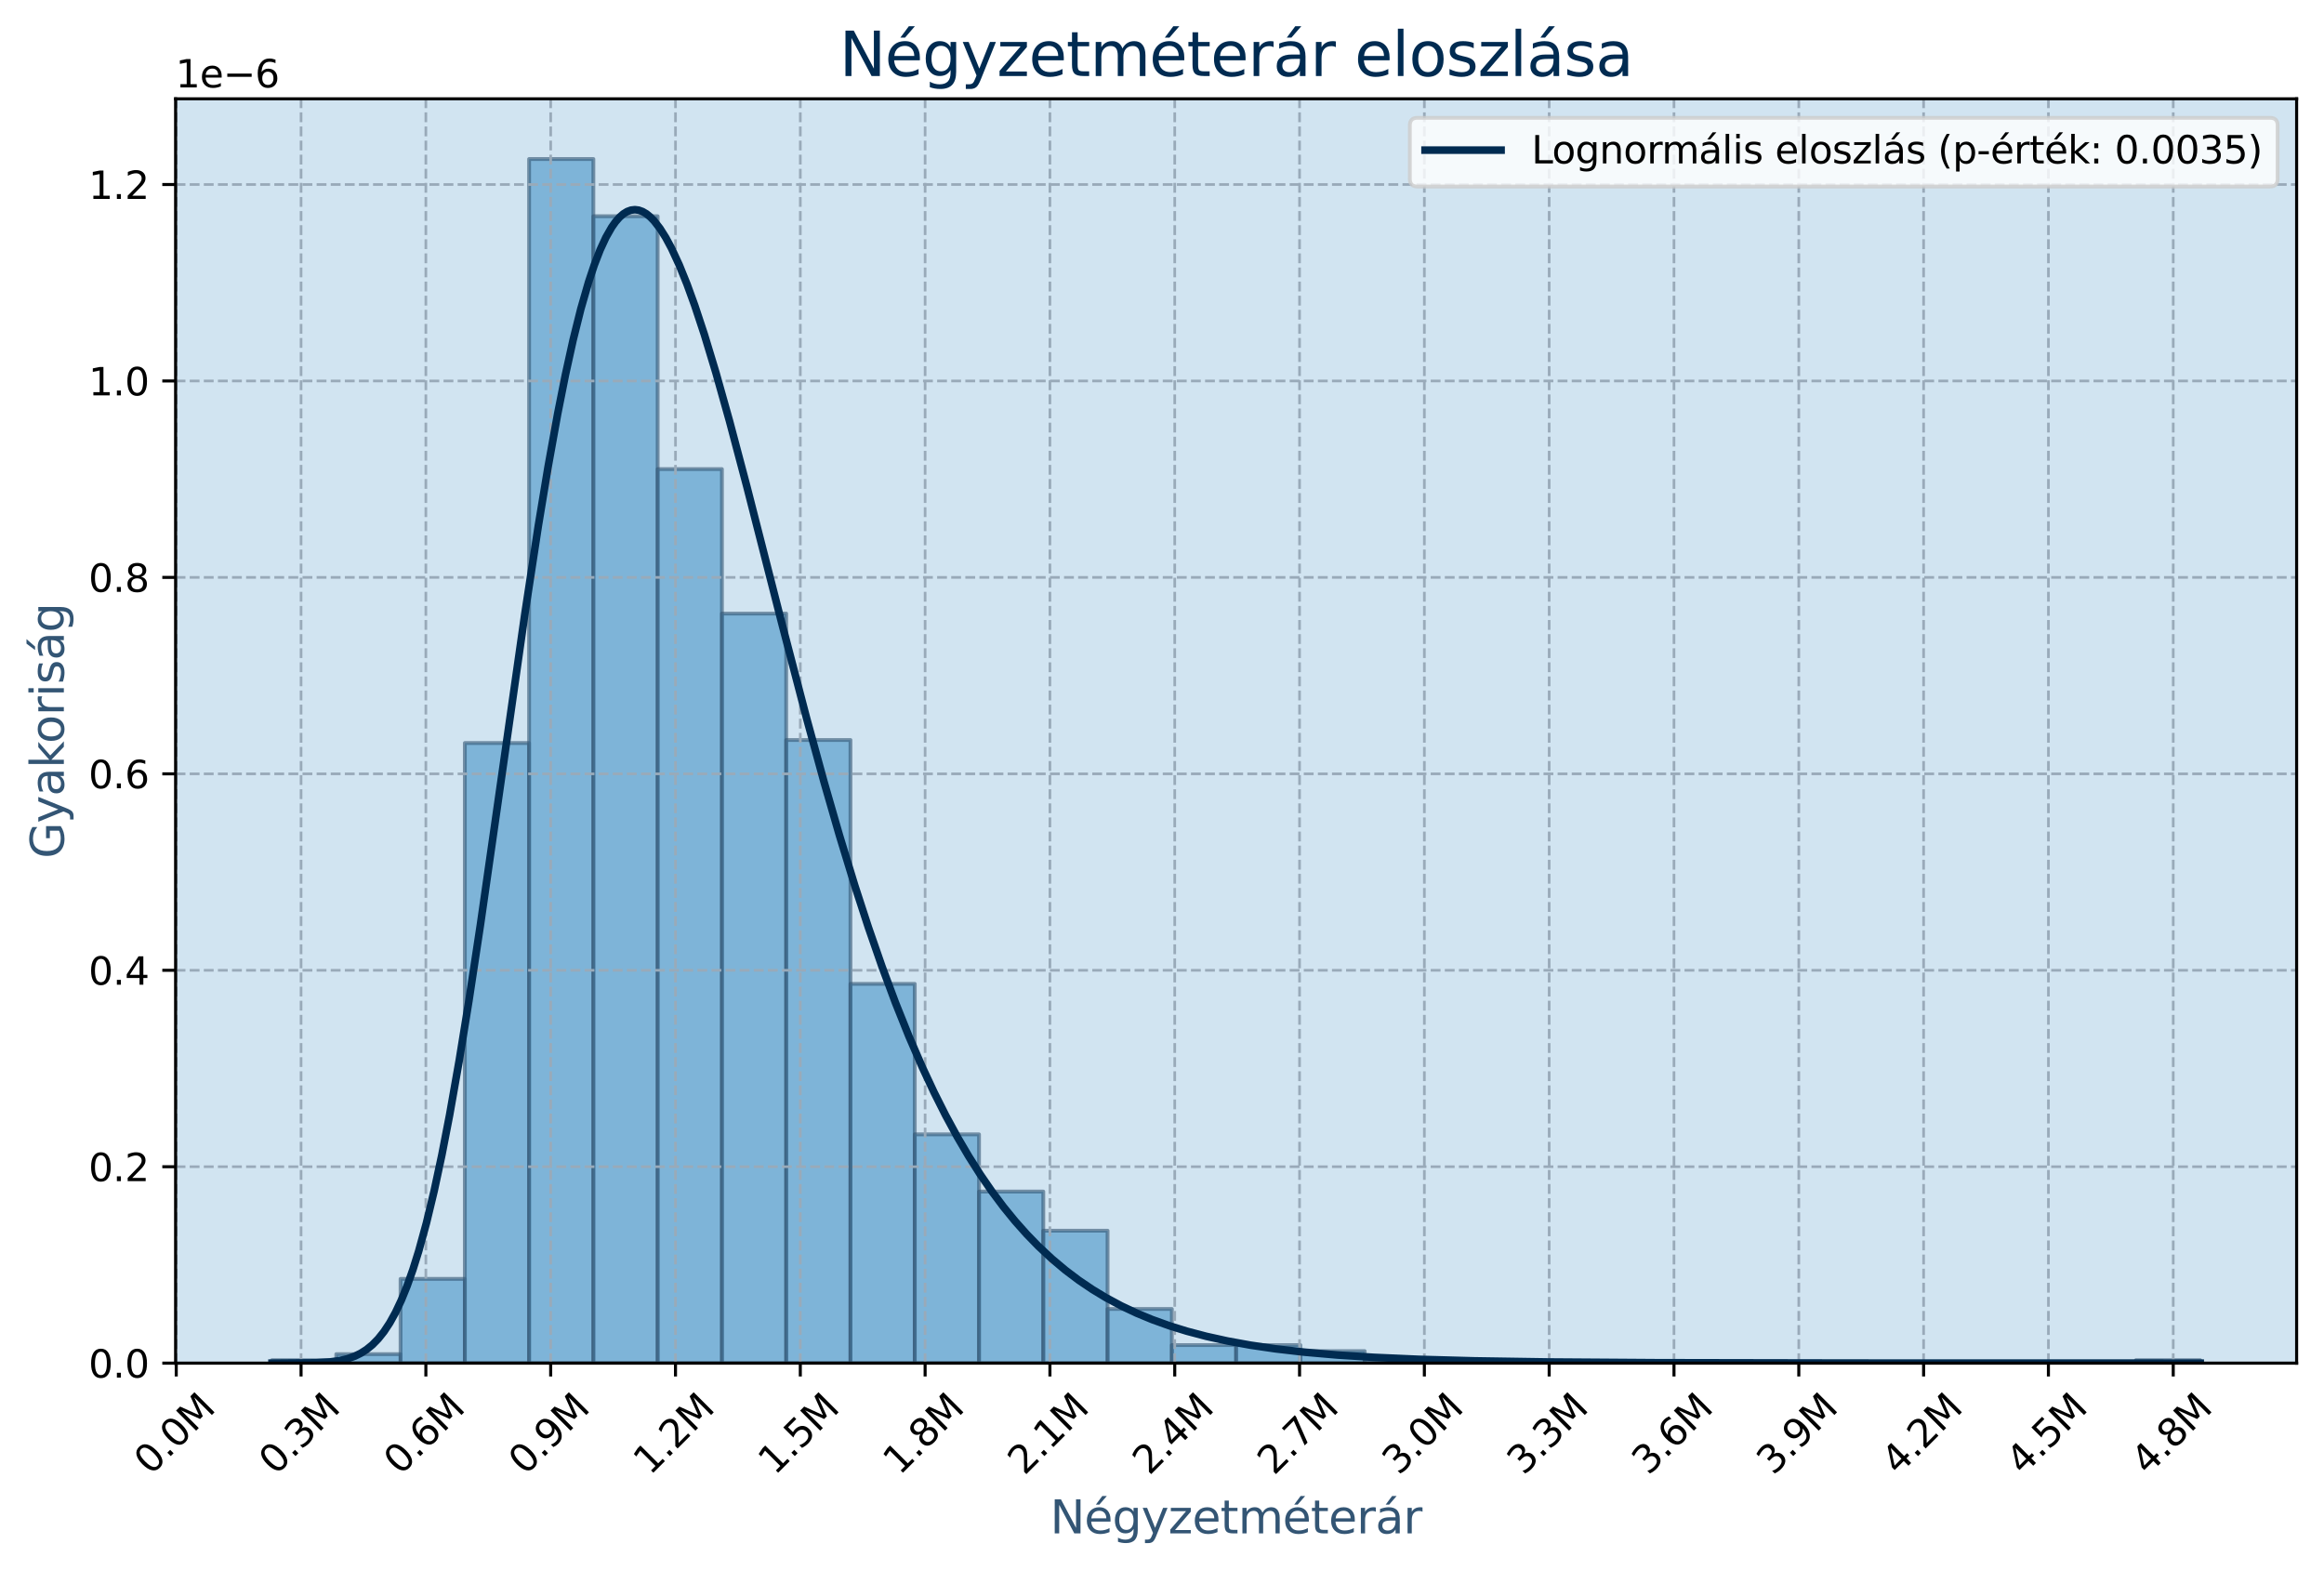 <?xml version="1.0" encoding="utf-8" standalone="no"?>
<!DOCTYPE svg PUBLIC "-//W3C//DTD SVG 1.1//EN"
  "http://www.w3.org/Graphics/SVG/1.1/DTD/svg11.dtd">
<svg xmlns:xlink="http://www.w3.org/1999/xlink" width="611.397pt" height="413.121pt" viewBox="0 0 611.397 413.121" xmlns="http://www.w3.org/2000/svg" version="1.1">
 <defs>
  <style type="text/css">*{stroke-linejoin: round; stroke-linecap: butt}</style>
 </defs>
 <g id="figure_1">
  <g id="patch_1">
   <path d="M 0 413.121 
L 611.397 413.121 
L 611.397 0 
L 0 0 
z
" style="fill: #ffffff"/>
  </g>
  <g id="axes_1">
   <g id="patch_2">
    <path d="M 46.197 358.637 
L 604.197 358.637 
L 604.197 25.997 
L 46.197 25.997 
z
" style="fill: #d1e4f1"/>
   </g>
   <g id="patch_3">
    <path d="M 71.561 358.637 
L 88.47 358.637 
L 88.47 357.846 
L 71.561 357.846 
z
" clip-path="url(#pbbef6e4326)" style="fill: #4695c8; opacity: 0.6; stroke: #335574; stroke-linejoin: miter"/>
   </g>
   <g id="patch_4">
    <path d="M 88.47 358.637 
L 105.379 358.637 
L 105.379 356.262 
L 88.47 356.262 
z
" clip-path="url(#pbbef6e4326)" style="fill: #4695c8; opacity: 0.6; stroke: #335574; stroke-linejoin: miter"/>
   </g>
   <g id="patch_5">
    <path d="M 105.379 358.637 
L 122.288 358.637 
L 122.288 336.462 
L 105.379 336.462 
z
" clip-path="url(#pbbef6e4326)" style="fill: #4695c8; opacity: 0.6; stroke: #335574; stroke-linejoin: miter"/>
   </g>
   <g id="patch_6">
    <path d="M 122.288 358.637 
L 139.197 358.637 
L 139.197 195.486 
L 122.288 195.486 
z
" clip-path="url(#pbbef6e4326)" style="fill: #4695c8; opacity: 0.6; stroke: #335574; stroke-linejoin: miter"/>
   </g>
   <g id="patch_7">
    <path d="M 139.197 358.637 
L 156.106 358.637 
L 156.106 41.837 
L 139.197 41.837 
z
" clip-path="url(#pbbef6e4326)" style="fill: #4695c8; opacity: 0.6; stroke: #335574; stroke-linejoin: miter"/>
   </g>
   <g id="patch_8">
    <path d="M 156.106 358.637 
L 173.015 358.637 
L 173.015 56.886 
L 156.106 56.886 
z
" clip-path="url(#pbbef6e4326)" style="fill: #4695c8; opacity: 0.6; stroke: #335574; stroke-linejoin: miter"/>
   </g>
   <g id="patch_9">
    <path d="M 173.015 358.637 
L 189.924 358.637 
L 189.924 123.413 
L 173.015 123.413 
z
" clip-path="url(#pbbef6e4326)" style="fill: #4695c8; opacity: 0.6; stroke: #335574; stroke-linejoin: miter"/>
   </g>
   <g id="patch_10">
    <path d="M 189.924 358.637 
L 206.833 358.637 
L 206.833 161.429 
L 189.924 161.429 
z
" clip-path="url(#pbbef6e4326)" style="fill: #4695c8; opacity: 0.6; stroke: #335574; stroke-linejoin: miter"/>
   </g>
   <g id="patch_11">
    <path d="M 206.833 358.637 
L 223.742 358.637 
L 223.742 194.694 
L 206.833 194.694 
z
" clip-path="url(#pbbef6e4326)" style="fill: #4695c8; opacity: 0.6; stroke: #335574; stroke-linejoin: miter"/>
   </g>
   <g id="patch_12">
    <path d="M 223.742 358.637 
L 240.651 358.637 
L 240.651 258.846 
L 223.742 258.846 
z
" clip-path="url(#pbbef6e4326)" style="fill: #4695c8; opacity: 0.6; stroke: #335574; stroke-linejoin: miter"/>
   </g>
   <g id="patch_13">
    <path d="M 240.651 358.637 
L 257.561 358.637 
L 257.561 298.445 
L 240.651 298.445 
z
" clip-path="url(#pbbef6e4326)" style="fill: #4695c8; opacity: 0.6; stroke: #335574; stroke-linejoin: miter"/>
   </g>
   <g id="patch_14">
    <path d="M 257.561 358.637 
L 274.47 358.637 
L 274.47 313.493 
L 257.561 313.493 
z
" clip-path="url(#pbbef6e4326)" style="fill: #4695c8; opacity: 0.6; stroke: #335574; stroke-linejoin: miter"/>
   </g>
   <g id="patch_15">
    <path d="M 274.47 358.637 
L 291.379 358.637 
L 291.379 323.789 
L 274.47 323.789 
z
" clip-path="url(#pbbef6e4326)" style="fill: #4695c8; opacity: 0.6; stroke: #335574; stroke-linejoin: miter"/>
   </g>
   <g id="patch_16">
    <path d="M 291.379 358.637 
L 308.288 358.637 
L 308.288 344.382 
L 291.379 344.382 
z
" clip-path="url(#pbbef6e4326)" style="fill: #4695c8; opacity: 0.6; stroke: #335574; stroke-linejoin: miter"/>
   </g>
   <g id="patch_17">
    <path d="M 308.288 358.637 
L 325.197 358.637 
L 325.197 353.885 
L 308.288 353.885 
z
" clip-path="url(#pbbef6e4326)" style="fill: #4695c8; opacity: 0.6; stroke: #335574; stroke-linejoin: miter"/>
   </g>
   <g id="patch_18">
    <path d="M 325.197 358.637 
L 342.106 358.637 
L 342.106 353.885 
L 325.197 353.885 
z
" clip-path="url(#pbbef6e4326)" style="fill: #4695c8; opacity: 0.6; stroke: #335574; stroke-linejoin: miter"/>
   </g>
   <g id="patch_19">
    <path d="M 342.106 358.637 
L 359.015 358.637 
L 359.015 355.469 
L 342.106 355.469 
z
" clip-path="url(#pbbef6e4326)" style="fill: #4695c8; opacity: 0.6; stroke: #335574; stroke-linejoin: miter"/>
   </g>
   <g id="patch_20">
    <path d="M 359.015 358.637 
L 375.924 358.637 
L 375.924 357.846 
L 359.015 357.846 
z
" clip-path="url(#pbbef6e4326)" style="fill: #4695c8; opacity: 0.6; stroke: #335574; stroke-linejoin: miter"/>
   </g>
   <g id="patch_21">
    <path d="M 375.924 358.637 
L 392.833 358.637 
L 392.833 357.846 
L 375.924 357.846 
z
" clip-path="url(#pbbef6e4326)" style="fill: #4695c8; opacity: 0.6; stroke: #335574; stroke-linejoin: miter"/>
   </g>
   <g id="patch_22">
    <path d="M 392.833 358.637 
L 409.742 358.637 
L 409.742 358.637 
L 392.833 358.637 
z
" clip-path="url(#pbbef6e4326)" style="fill: #4695c8; opacity: 0.6; stroke: #335574; stroke-linejoin: miter"/>
   </g>
   <g id="patch_23">
    <path d="M 409.742 358.637 
L 426.651 358.637 
L 426.651 358.637 
L 409.742 358.637 
z
" clip-path="url(#pbbef6e4326)" style="fill: #4695c8; opacity: 0.6; stroke: #335574; stroke-linejoin: miter"/>
   </g>
   <g id="patch_24">
    <path d="M 426.651 358.637 
L 443.561 358.637 
L 443.561 358.637 
L 426.651 358.637 
z
" clip-path="url(#pbbef6e4326)" style="fill: #4695c8; opacity: 0.6; stroke: #335574; stroke-linejoin: miter"/>
   </g>
   <g id="patch_25">
    <path d="M 443.561 358.637 
L 460.47 358.637 
L 460.47 358.637 
L 443.561 358.637 
z
" clip-path="url(#pbbef6e4326)" style="fill: #4695c8; opacity: 0.6; stroke: #335574; stroke-linejoin: miter"/>
   </g>
   <g id="patch_26">
    <path d="M 460.47 358.637 
L 477.379 358.637 
L 477.379 358.637 
L 460.47 358.637 
z
" clip-path="url(#pbbef6e4326)" style="fill: #4695c8; opacity: 0.6; stroke: #335574; stroke-linejoin: miter"/>
   </g>
   <g id="patch_27">
    <path d="M 477.379 358.637 
L 494.288 358.637 
L 494.288 358.637 
L 477.379 358.637 
z
" clip-path="url(#pbbef6e4326)" style="fill: #4695c8; opacity: 0.6; stroke: #335574; stroke-linejoin: miter"/>
   </g>
   <g id="patch_28">
    <path d="M 494.288 358.637 
L 511.197 358.637 
L 511.197 358.637 
L 494.288 358.637 
z
" clip-path="url(#pbbef6e4326)" style="fill: #4695c8; opacity: 0.6; stroke: #335574; stroke-linejoin: miter"/>
   </g>
   <g id="patch_29">
    <path d="M 511.197 358.637 
L 528.106 358.637 
L 528.106 358.637 
L 511.197 358.637 
z
" clip-path="url(#pbbef6e4326)" style="fill: #4695c8; opacity: 0.6; stroke: #335574; stroke-linejoin: miter"/>
   </g>
   <g id="patch_30">
    <path d="M 528.106 358.637 
L 545.015 358.637 
L 545.015 358.637 
L 528.106 358.637 
z
" clip-path="url(#pbbef6e4326)" style="fill: #4695c8; opacity: 0.6; stroke: #335574; stroke-linejoin: miter"/>
   </g>
   <g id="patch_31">
    <path d="M 545.015 358.637 
L 561.924 358.637 
L 561.924 358.637 
L 545.015 358.637 
z
" clip-path="url(#pbbef6e4326)" style="fill: #4695c8; opacity: 0.6; stroke: #335574; stroke-linejoin: miter"/>
   </g>
   <g id="patch_32">
    <path d="M 561.924 358.637 
L 578.833 358.637 
L 578.833 357.846 
L 561.924 357.846 
z
" clip-path="url(#pbbef6e4326)" style="fill: #4695c8; opacity: 0.6; stroke: #335574; stroke-linejoin: miter"/>
   </g>
   <g id="matplotlib.axis_1">
    <g id="xtick_1">
     <g id="line2d_1">
      <path d="M 46.366 358.637 
L 46.366 25.997 
" clip-path="url(#pbbef6e4326)" style="fill: none; stroke-dasharray: 2.59,1.12; stroke-dashoffset: 0; stroke: #99aab9; stroke-width: 0.7"/>
     </g>
     <g id="line2d_2">
      <defs>
       <path id="me147e86ff5" d="M 0 0 
L 0 3.5 
" style="stroke: #000000; stroke-width: 0.8"/>
      </defs>
      <g>
       <use xlink:href="#me147e86ff5" x="46.366" y="358.637" style="stroke: #000000; stroke-width: 0.8"/>
      </g>
     </g>
     <g id="text_1">
      <!-- 0.0M -->
      <g transform="translate(39.645 388.357) rotate(-45) scale(0.1 -0.1)">
       <defs>
        <path id="DejaVuSans-30" d="M 2034 4250 
Q 1547 4250 1301 3770 
Q 1056 3291 1056 2328 
Q 1056 1369 1301 889 
Q 1547 409 2034 409 
Q 2525 409 2770 889 
Q 3016 1369 3016 2328 
Q 3016 3291 2770 3770 
Q 2525 4250 2034 4250 
z
M 2034 4750 
Q 2819 4750 3233 4129 
Q 3647 3509 3647 2328 
Q 3647 1150 3233 529 
Q 2819 -91 2034 -91 
Q 1250 -91 836 529 
Q 422 1150 422 2328 
Q 422 3509 836 4129 
Q 1250 4750 2034 4750 
z
" transform="scale(0.016)"/>
        <path id="DejaVuSans-2e" d="M 684 794 
L 1344 794 
L 1344 0 
L 684 0 
L 684 794 
z
" transform="scale(0.016)"/>
        <path id="DejaVuSans-4d" d="M 628 4666 
L 1569 4666 
L 2759 1491 
L 3956 4666 
L 4897 4666 
L 4897 0 
L 4281 0 
L 4281 4097 
L 3078 897 
L 2444 897 
L 1241 4097 
L 1241 0 
L 628 0 
L 628 4666 
z
" transform="scale(0.016)"/>
       </defs>
       <use xlink:href="#DejaVuSans-30"/>
       <use xlink:href="#DejaVuSans-2e" x="63.623"/>
       <use xlink:href="#DejaVuSans-30" x="95.41"/>
       <use xlink:href="#DejaVuSans-4d" x="159.033"/>
      </g>
     </g>
    </g>
    <g id="xtick_2">
     <g id="line2d_3">
      <path d="M 79.202 358.637 
L 79.202 25.997 
" clip-path="url(#pbbef6e4326)" style="fill: none; stroke-dasharray: 2.59,1.12; stroke-dashoffset: 0; stroke: #99aab9; stroke-width: 0.7"/>
     </g>
     <g id="line2d_4">
      <g>
       <use xlink:href="#me147e86ff5" x="79.202" y="358.637" style="stroke: #000000; stroke-width: 0.8"/>
      </g>
     </g>
     <g id="text_2">
      <!-- 0.3M -->
      <g transform="translate(72.48 388.357) rotate(-45) scale(0.1 -0.1)">
       <defs>
        <path id="DejaVuSans-33" d="M 2597 2516 
Q 3050 2419 3304 2112 
Q 3559 1806 3559 1356 
Q 3559 666 3084 287 
Q 2609 -91 1734 -91 
Q 1441 -91 1130 -33 
Q 819 25 488 141 
L 488 750 
Q 750 597 1062 519 
Q 1375 441 1716 441 
Q 2309 441 2620 675 
Q 2931 909 2931 1356 
Q 2931 1769 2642 2001 
Q 2353 2234 1838 2234 
L 1294 2234 
L 1294 2753 
L 1863 2753 
Q 2328 2753 2575 2939 
Q 2822 3125 2822 3475 
Q 2822 3834 2567 4026 
Q 2313 4219 1838 4219 
Q 1578 4219 1281 4162 
Q 984 4106 628 3988 
L 628 4550 
Q 988 4650 1302 4700 
Q 1616 4750 1894 4750 
Q 2613 4750 3031 4423 
Q 3450 4097 3450 3541 
Q 3450 3153 3228 2886 
Q 3006 2619 2597 2516 
z
" transform="scale(0.016)"/>
       </defs>
       <use xlink:href="#DejaVuSans-30"/>
       <use xlink:href="#DejaVuSans-2e" x="63.623"/>
       <use xlink:href="#DejaVuSans-33" x="95.41"/>
       <use xlink:href="#DejaVuSans-4d" x="159.033"/>
      </g>
     </g>
    </g>
    <g id="xtick_3">
     <g id="line2d_5">
      <path d="M 112.037 358.637 
L 112.037 25.997 
" clip-path="url(#pbbef6e4326)" style="fill: none; stroke-dasharray: 2.59,1.12; stroke-dashoffset: 0; stroke: #99aab9; stroke-width: 0.7"/>
     </g>
     <g id="line2d_6">
      <g>
       <use xlink:href="#me147e86ff5" x="112.037" y="358.637" style="stroke: #000000; stroke-width: 0.8"/>
      </g>
     </g>
     <g id="text_3">
      <!-- 0.6M -->
      <g transform="translate(105.315 388.357) rotate(-45) scale(0.1 -0.1)">
       <defs>
        <path id="DejaVuSans-36" d="M 2113 2584 
Q 1688 2584 1439 2293 
Q 1191 2003 1191 1497 
Q 1191 994 1439 701 
Q 1688 409 2113 409 
Q 2538 409 2786 701 
Q 3034 994 3034 1497 
Q 3034 2003 2786 2293 
Q 2538 2584 2113 2584 
z
M 3366 4563 
L 3366 3988 
Q 3128 4100 2886 4159 
Q 2644 4219 2406 4219 
Q 1781 4219 1451 3797 
Q 1122 3375 1075 2522 
Q 1259 2794 1537 2939 
Q 1816 3084 2150 3084 
Q 2853 3084 3261 2657 
Q 3669 2231 3669 1497 
Q 3669 778 3244 343 
Q 2819 -91 2113 -91 
Q 1303 -91 875 529 
Q 447 1150 447 2328 
Q 447 3434 972 4092 
Q 1497 4750 2381 4750 
Q 2619 4750 2861 4703 
Q 3103 4656 3366 4563 
z
" transform="scale(0.016)"/>
       </defs>
       <use xlink:href="#DejaVuSans-30"/>
       <use xlink:href="#DejaVuSans-2e" x="63.623"/>
       <use xlink:href="#DejaVuSans-36" x="95.41"/>
       <use xlink:href="#DejaVuSans-4d" x="159.033"/>
      </g>
     </g>
    </g>
    <g id="xtick_4">
     <g id="line2d_7">
      <path d="M 144.873 358.637 
L 144.873 25.997 
" clip-path="url(#pbbef6e4326)" style="fill: none; stroke-dasharray: 2.59,1.12; stroke-dashoffset: 0; stroke: #99aab9; stroke-width: 0.7"/>
     </g>
     <g id="line2d_8">
      <g>
       <use xlink:href="#me147e86ff5" x="144.873" y="358.637" style="stroke: #000000; stroke-width: 0.8"/>
      </g>
     </g>
     <g id="text_4">
      <!-- 0.9M -->
      <g transform="translate(138.151 388.357) rotate(-45) scale(0.1 -0.1)">
       <defs>
        <path id="DejaVuSans-39" d="M 703 97 
L 703 672 
Q 941 559 1184 500 
Q 1428 441 1663 441 
Q 2288 441 2617 861 
Q 2947 1281 2994 2138 
Q 2813 1869 2534 1725 
Q 2256 1581 1919 1581 
Q 1219 1581 811 2004 
Q 403 2428 403 3163 
Q 403 3881 828 4315 
Q 1253 4750 1959 4750 
Q 2769 4750 3195 4129 
Q 3622 3509 3622 2328 
Q 3622 1225 3098 567 
Q 2575 -91 1691 -91 
Q 1453 -91 1209 -44 
Q 966 3 703 97 
z
M 1959 2075 
Q 2384 2075 2632 2365 
Q 2881 2656 2881 3163 
Q 2881 3666 2632 3958 
Q 2384 4250 1959 4250 
Q 1534 4250 1286 3958 
Q 1038 3666 1038 3163 
Q 1038 2656 1286 2365 
Q 1534 2075 1959 2075 
z
" transform="scale(0.016)"/>
       </defs>
       <use xlink:href="#DejaVuSans-30"/>
       <use xlink:href="#DejaVuSans-2e" x="63.623"/>
       <use xlink:href="#DejaVuSans-39" x="95.41"/>
       <use xlink:href="#DejaVuSans-4d" x="159.033"/>
      </g>
     </g>
    </g>
    <g id="xtick_5">
     <g id="line2d_9">
      <path d="M 177.708 358.637 
L 177.708 25.997 
" clip-path="url(#pbbef6e4326)" style="fill: none; stroke-dasharray: 2.59,1.12; stroke-dashoffset: 0; stroke: #99aab9; stroke-width: 0.7"/>
     </g>
     <g id="line2d_10">
      <g>
       <use xlink:href="#me147e86ff5" x="177.708" y="358.637" style="stroke: #000000; stroke-width: 0.8"/>
      </g>
     </g>
     <g id="text_5">
      <!-- 1.2M -->
      <g transform="translate(170.986 388.357) rotate(-45) scale(0.1 -0.1)">
       <defs>
        <path id="DejaVuSans-31" d="M 794 531 
L 1825 531 
L 1825 4091 
L 703 3866 
L 703 4441 
L 1819 4666 
L 2450 4666 
L 2450 531 
L 3481 531 
L 3481 0 
L 794 0 
L 794 531 
z
" transform="scale(0.016)"/>
        <path id="DejaVuSans-32" d="M 1228 531 
L 3431 531 
L 3431 0 
L 469 0 
L 469 531 
Q 828 903 1448 1529 
Q 2069 2156 2228 2338 
Q 2531 2678 2651 2914 
Q 2772 3150 2772 3378 
Q 2772 3750 2511 3984 
Q 2250 4219 1831 4219 
Q 1534 4219 1204 4116 
Q 875 4013 500 3803 
L 500 4441 
Q 881 4594 1212 4672 
Q 1544 4750 1819 4750 
Q 2544 4750 2975 4387 
Q 3406 4025 3406 3419 
Q 3406 3131 3298 2873 
Q 3191 2616 2906 2266 
Q 2828 2175 2409 1742 
Q 1991 1309 1228 531 
z
" transform="scale(0.016)"/>
       </defs>
       <use xlink:href="#DejaVuSans-31"/>
       <use xlink:href="#DejaVuSans-2e" x="63.623"/>
       <use xlink:href="#DejaVuSans-32" x="95.41"/>
       <use xlink:href="#DejaVuSans-4d" x="159.033"/>
      </g>
     </g>
    </g>
    <g id="xtick_6">
     <g id="line2d_11">
      <path d="M 210.544 358.637 
L 210.544 25.997 
" clip-path="url(#pbbef6e4326)" style="fill: none; stroke-dasharray: 2.59,1.12; stroke-dashoffset: 0; stroke: #99aab9; stroke-width: 0.7"/>
     </g>
     <g id="line2d_12">
      <g>
       <use xlink:href="#me147e86ff5" x="210.544" y="358.637" style="stroke: #000000; stroke-width: 0.8"/>
      </g>
     </g>
     <g id="text_6">
      <!-- 1.5M -->
      <g transform="translate(203.822 388.357) rotate(-45) scale(0.1 -0.1)">
       <defs>
        <path id="DejaVuSans-35" d="M 691 4666 
L 3169 4666 
L 3169 4134 
L 1269 4134 
L 1269 2991 
Q 1406 3038 1543 3061 
Q 1681 3084 1819 3084 
Q 2600 3084 3056 2656 
Q 3513 2228 3513 1497 
Q 3513 744 3044 326 
Q 2575 -91 1722 -91 
Q 1428 -91 1123 -41 
Q 819 9 494 109 
L 494 744 
Q 775 591 1075 516 
Q 1375 441 1709 441 
Q 2250 441 2565 725 
Q 2881 1009 2881 1497 
Q 2881 1984 2565 2268 
Q 2250 2553 1709 2553 
Q 1456 2553 1204 2497 
Q 953 2441 691 2322 
L 691 4666 
z
" transform="scale(0.016)"/>
       </defs>
       <use xlink:href="#DejaVuSans-31"/>
       <use xlink:href="#DejaVuSans-2e" x="63.623"/>
       <use xlink:href="#DejaVuSans-35" x="95.41"/>
       <use xlink:href="#DejaVuSans-4d" x="159.033"/>
      </g>
     </g>
    </g>
    <g id="xtick_7">
     <g id="line2d_13">
      <path d="M 243.379 358.637 
L 243.379 25.997 
" clip-path="url(#pbbef6e4326)" style="fill: none; stroke-dasharray: 2.59,1.12; stroke-dashoffset: 0; stroke: #99aab9; stroke-width: 0.7"/>
     </g>
     <g id="line2d_14">
      <g>
       <use xlink:href="#me147e86ff5" x="243.379" y="358.637" style="stroke: #000000; stroke-width: 0.8"/>
      </g>
     </g>
     <g id="text_7">
      <!-- 1.8M -->
      <g transform="translate(236.657 388.357) rotate(-45) scale(0.1 -0.1)">
       <defs>
        <path id="DejaVuSans-38" d="M 2034 2216 
Q 1584 2216 1326 1975 
Q 1069 1734 1069 1313 
Q 1069 891 1326 650 
Q 1584 409 2034 409 
Q 2484 409 2743 651 
Q 3003 894 3003 1313 
Q 3003 1734 2745 1975 
Q 2488 2216 2034 2216 
z
M 1403 2484 
Q 997 2584 770 2862 
Q 544 3141 544 3541 
Q 544 4100 942 4425 
Q 1341 4750 2034 4750 
Q 2731 4750 3128 4425 
Q 3525 4100 3525 3541 
Q 3525 3141 3298 2862 
Q 3072 2584 2669 2484 
Q 3125 2378 3379 2068 
Q 3634 1759 3634 1313 
Q 3634 634 3220 271 
Q 2806 -91 2034 -91 
Q 1263 -91 848 271 
Q 434 634 434 1313 
Q 434 1759 690 2068 
Q 947 2378 1403 2484 
z
M 1172 3481 
Q 1172 3119 1398 2916 
Q 1625 2713 2034 2713 
Q 2441 2713 2670 2916 
Q 2900 3119 2900 3481 
Q 2900 3844 2670 4047 
Q 2441 4250 2034 4250 
Q 1625 4250 1398 4047 
Q 1172 3844 1172 3481 
z
" transform="scale(0.016)"/>
       </defs>
       <use xlink:href="#DejaVuSans-31"/>
       <use xlink:href="#DejaVuSans-2e" x="63.623"/>
       <use xlink:href="#DejaVuSans-38" x="95.41"/>
       <use xlink:href="#DejaVuSans-4d" x="159.033"/>
      </g>
     </g>
    </g>
    <g id="xtick_8">
     <g id="line2d_15">
      <path d="M 276.215 358.637 
L 276.215 25.997 
" clip-path="url(#pbbef6e4326)" style="fill: none; stroke-dasharray: 2.59,1.12; stroke-dashoffset: 0; stroke: #99aab9; stroke-width: 0.7"/>
     </g>
     <g id="line2d_16">
      <g>
       <use xlink:href="#me147e86ff5" x="276.215" y="358.637" style="stroke: #000000; stroke-width: 0.8"/>
      </g>
     </g>
     <g id="text_8">
      <!-- 2.1M -->
      <g transform="translate(269.493 388.357) rotate(-45) scale(0.1 -0.1)">
       <use xlink:href="#DejaVuSans-32"/>
       <use xlink:href="#DejaVuSans-2e" x="63.623"/>
       <use xlink:href="#DejaVuSans-31" x="95.41"/>
       <use xlink:href="#DejaVuSans-4d" x="159.033"/>
      </g>
     </g>
    </g>
    <g id="xtick_9">
     <g id="line2d_17">
      <path d="M 309.05 358.637 
L 309.05 25.997 
" clip-path="url(#pbbef6e4326)" style="fill: none; stroke-dasharray: 2.59,1.12; stroke-dashoffset: 0; stroke: #99aab9; stroke-width: 0.7"/>
     </g>
     <g id="line2d_18">
      <g>
       <use xlink:href="#me147e86ff5" x="309.05" y="358.637" style="stroke: #000000; stroke-width: 0.8"/>
      </g>
     </g>
     <g id="text_9">
      <!-- 2.4M -->
      <g transform="translate(302.328 388.357) rotate(-45) scale(0.1 -0.1)">
       <defs>
        <path id="DejaVuSans-34" d="M 2419 4116 
L 825 1625 
L 2419 1625 
L 2419 4116 
z
M 2253 4666 
L 3047 4666 
L 3047 1625 
L 3713 1625 
L 3713 1100 
L 3047 1100 
L 3047 0 
L 2419 0 
L 2419 1100 
L 313 1100 
L 313 1709 
L 2253 4666 
z
" transform="scale(0.016)"/>
       </defs>
       <use xlink:href="#DejaVuSans-32"/>
       <use xlink:href="#DejaVuSans-2e" x="63.623"/>
       <use xlink:href="#DejaVuSans-34" x="95.41"/>
       <use xlink:href="#DejaVuSans-4d" x="159.033"/>
      </g>
     </g>
    </g>
    <g id="xtick_10">
     <g id="line2d_19">
      <path d="M 341.886 358.637 
L 341.886 25.997 
" clip-path="url(#pbbef6e4326)" style="fill: none; stroke-dasharray: 2.59,1.12; stroke-dashoffset: 0; stroke: #99aab9; stroke-width: 0.7"/>
     </g>
     <g id="line2d_20">
      <g>
       <use xlink:href="#me147e86ff5" x="341.886" y="358.637" style="stroke: #000000; stroke-width: 0.8"/>
      </g>
     </g>
     <g id="text_10">
      <!-- 2.7M -->
      <g transform="translate(335.164 388.357) rotate(-45) scale(0.1 -0.1)">
       <defs>
        <path id="DejaVuSans-37" d="M 525 4666 
L 3525 4666 
L 3525 4397 
L 1831 0 
L 1172 0 
L 2766 4134 
L 525 4134 
L 525 4666 
z
" transform="scale(0.016)"/>
       </defs>
       <use xlink:href="#DejaVuSans-32"/>
       <use xlink:href="#DejaVuSans-2e" x="63.623"/>
       <use xlink:href="#DejaVuSans-37" x="95.41"/>
       <use xlink:href="#DejaVuSans-4d" x="159.033"/>
      </g>
     </g>
    </g>
    <g id="xtick_11">
     <g id="line2d_21">
      <path d="M 374.721 358.637 
L 374.721 25.997 
" clip-path="url(#pbbef6e4326)" style="fill: none; stroke-dasharray: 2.59,1.12; stroke-dashoffset: 0; stroke: #99aab9; stroke-width: 0.7"/>
     </g>
     <g id="line2d_22">
      <g>
       <use xlink:href="#me147e86ff5" x="374.721" y="358.637" style="stroke: #000000; stroke-width: 0.8"/>
      </g>
     </g>
     <g id="text_11">
      <!-- 3.0M -->
      <g transform="translate(367.999 388.357) rotate(-45) scale(0.1 -0.1)">
       <use xlink:href="#DejaVuSans-33"/>
       <use xlink:href="#DejaVuSans-2e" x="63.623"/>
       <use xlink:href="#DejaVuSans-30" x="95.41"/>
       <use xlink:href="#DejaVuSans-4d" x="159.033"/>
      </g>
     </g>
    </g>
    <g id="xtick_12">
     <g id="line2d_23">
      <path d="M 407.556 358.637 
L 407.556 25.997 
" clip-path="url(#pbbef6e4326)" style="fill: none; stroke-dasharray: 2.59,1.12; stroke-dashoffset: 0; stroke: #99aab9; stroke-width: 0.7"/>
     </g>
     <g id="line2d_24">
      <g>
       <use xlink:href="#me147e86ff5" x="407.556" y="358.637" style="stroke: #000000; stroke-width: 0.8"/>
      </g>
     </g>
     <g id="text_12">
      <!-- 3.3M -->
      <g transform="translate(400.835 388.357) rotate(-45) scale(0.1 -0.1)">
       <use xlink:href="#DejaVuSans-33"/>
       <use xlink:href="#DejaVuSans-2e" x="63.623"/>
       <use xlink:href="#DejaVuSans-33" x="95.41"/>
       <use xlink:href="#DejaVuSans-4d" x="159.033"/>
      </g>
     </g>
    </g>
    <g id="xtick_13">
     <g id="line2d_25">
      <path d="M 440.392 358.637 
L 440.392 25.997 
" clip-path="url(#pbbef6e4326)" style="fill: none; stroke-dasharray: 2.59,1.12; stroke-dashoffset: 0; stroke: #99aab9; stroke-width: 0.7"/>
     </g>
     <g id="line2d_26">
      <g>
       <use xlink:href="#me147e86ff5" x="440.392" y="358.637" style="stroke: #000000; stroke-width: 0.8"/>
      </g>
     </g>
     <g id="text_13">
      <!-- 3.6M -->
      <g transform="translate(433.67 388.357) rotate(-45) scale(0.1 -0.1)">
       <use xlink:href="#DejaVuSans-33"/>
       <use xlink:href="#DejaVuSans-2e" x="63.623"/>
       <use xlink:href="#DejaVuSans-36" x="95.41"/>
       <use xlink:href="#DejaVuSans-4d" x="159.033"/>
      </g>
     </g>
    </g>
    <g id="xtick_14">
     <g id="line2d_27">
      <path d="M 473.227 358.637 
L 473.227 25.997 
" clip-path="url(#pbbef6e4326)" style="fill: none; stroke-dasharray: 2.59,1.12; stroke-dashoffset: 0; stroke: #99aab9; stroke-width: 0.7"/>
     </g>
     <g id="line2d_28">
      <g>
       <use xlink:href="#me147e86ff5" x="473.227" y="358.637" style="stroke: #000000; stroke-width: 0.8"/>
      </g>
     </g>
     <g id="text_14">
      <!-- 3.9M -->
      <g transform="translate(466.505 388.357) rotate(-45) scale(0.1 -0.1)">
       <use xlink:href="#DejaVuSans-33"/>
       <use xlink:href="#DejaVuSans-2e" x="63.623"/>
       <use xlink:href="#DejaVuSans-39" x="95.41"/>
       <use xlink:href="#DejaVuSans-4d" x="159.033"/>
      </g>
     </g>
    </g>
    <g id="xtick_15">
     <g id="line2d_29">
      <path d="M 506.063 358.637 
L 506.063 25.997 
" clip-path="url(#pbbef6e4326)" style="fill: none; stroke-dasharray: 2.59,1.12; stroke-dashoffset: 0; stroke: #99aab9; stroke-width: 0.7"/>
     </g>
     <g id="line2d_30">
      <g>
       <use xlink:href="#me147e86ff5" x="506.063" y="358.637" style="stroke: #000000; stroke-width: 0.8"/>
      </g>
     </g>
     <g id="text_15">
      <!-- 4.2M -->
      <g transform="translate(499.341 388.357) rotate(-45) scale(0.1 -0.1)">
       <use xlink:href="#DejaVuSans-34"/>
       <use xlink:href="#DejaVuSans-2e" x="63.623"/>
       <use xlink:href="#DejaVuSans-32" x="95.41"/>
       <use xlink:href="#DejaVuSans-4d" x="159.033"/>
      </g>
     </g>
    </g>
    <g id="xtick_16">
     <g id="line2d_31">
      <path d="M 538.898 358.637 
L 538.898 25.997 
" clip-path="url(#pbbef6e4326)" style="fill: none; stroke-dasharray: 2.59,1.12; stroke-dashoffset: 0; stroke: #99aab9; stroke-width: 0.7"/>
     </g>
     <g id="line2d_32">
      <g>
       <use xlink:href="#me147e86ff5" x="538.898" y="358.637" style="stroke: #000000; stroke-width: 0.8"/>
      </g>
     </g>
     <g id="text_16">
      <!-- 4.5M -->
      <g transform="translate(532.176 388.357) rotate(-45) scale(0.1 -0.1)">
       <use xlink:href="#DejaVuSans-34"/>
       <use xlink:href="#DejaVuSans-2e" x="63.623"/>
       <use xlink:href="#DejaVuSans-35" x="95.41"/>
       <use xlink:href="#DejaVuSans-4d" x="159.033"/>
      </g>
     </g>
    </g>
    <g id="xtick_17">
     <g id="line2d_33">
      <path d="M 571.734 358.637 
L 571.734 25.997 
" clip-path="url(#pbbef6e4326)" style="fill: none; stroke-dasharray: 2.59,1.12; stroke-dashoffset: 0; stroke: #99aab9; stroke-width: 0.7"/>
     </g>
     <g id="line2d_34">
      <g>
       <use xlink:href="#me147e86ff5" x="571.734" y="358.637" style="stroke: #000000; stroke-width: 0.8"/>
      </g>
     </g>
     <g id="text_17">
      <!-- 4.8M -->
      <g transform="translate(565.012 388.357) rotate(-45) scale(0.1 -0.1)">
       <use xlink:href="#DejaVuSans-34"/>
       <use xlink:href="#DejaVuSans-2e" x="63.623"/>
       <use xlink:href="#DejaVuSans-38" x="95.41"/>
       <use xlink:href="#DejaVuSans-4d" x="159.033"/>
      </g>
     </g>
    </g>
    <g id="text_18">
     <!-- Négyzetméterár -->
     <g style="fill: #335574" transform="translate(276.272 403.425) scale(0.12 -0.12)">
      <defs>
       <path id="DejaVuSans-4e" d="M 628 4666 
L 1478 4666 
L 3547 763 
L 3547 4666 
L 4159 4666 
L 4159 0 
L 3309 0 
L 1241 3903 
L 1241 0 
L 628 0 
L 628 4666 
z
" transform="scale(0.016)"/>
       <path id="DejaVuSans-e9" d="M 3597 1894 
L 3597 1613 
L 953 1613 
Q 991 1019 1311 708 
Q 1631 397 2203 397 
Q 2534 397 2845 478 
Q 3156 559 3463 722 
L 3463 178 
Q 3153 47 2828 -22 
Q 2503 -91 2169 -91 
Q 1331 -91 842 396 
Q 353 884 353 1716 
Q 353 2575 817 3079 
Q 1281 3584 2069 3584 
Q 2775 3584 3186 3129 
Q 3597 2675 3597 1894 
z
M 3022 2063 
Q 3016 2534 2758 2815 
Q 2500 3097 2075 3097 
Q 1594 3097 1305 2825 
Q 1016 2553 972 2059 
L 3022 2063 
z
M 2466 5119 
L 3088 5119 
L 2070 3944 
L 1591 3944 
L 2466 5119 
z
" transform="scale(0.016)"/>
       <path id="DejaVuSans-67" d="M 2906 1791 
Q 2906 2416 2648 2759 
Q 2391 3103 1925 3103 
Q 1463 3103 1205 2759 
Q 947 2416 947 1791 
Q 947 1169 1205 825 
Q 1463 481 1925 481 
Q 2391 481 2648 825 
Q 2906 1169 2906 1791 
z
M 3481 434 
Q 3481 -459 3084 -895 
Q 2688 -1331 1869 -1331 
Q 1566 -1331 1297 -1286 
Q 1028 -1241 775 -1147 
L 775 -588 
Q 1028 -725 1275 -790 
Q 1522 -856 1778 -856 
Q 2344 -856 2625 -561 
Q 2906 -266 2906 331 
L 2906 616 
Q 2728 306 2450 153 
Q 2172 0 1784 0 
Q 1141 0 747 490 
Q 353 981 353 1791 
Q 353 2603 747 3093 
Q 1141 3584 1784 3584 
Q 2172 3584 2450 3431 
Q 2728 3278 2906 2969 
L 2906 3500 
L 3481 3500 
L 3481 434 
z
" transform="scale(0.016)"/>
       <path id="DejaVuSans-79" d="M 2059 -325 
Q 1816 -950 1584 -1140 
Q 1353 -1331 966 -1331 
L 506 -1331 
L 506 -850 
L 844 -850 
Q 1081 -850 1212 -737 
Q 1344 -625 1503 -206 
L 1606 56 
L 191 3500 
L 800 3500 
L 1894 763 
L 2988 3500 
L 3597 3500 
L 2059 -325 
z
" transform="scale(0.016)"/>
       <path id="DejaVuSans-7a" d="M 353 3500 
L 3084 3500 
L 3084 2975 
L 922 459 
L 3084 459 
L 3084 0 
L 275 0 
L 275 525 
L 2438 3041 
L 353 3041 
L 353 3500 
z
" transform="scale(0.016)"/>
       <path id="DejaVuSans-65" d="M 3597 1894 
L 3597 1613 
L 953 1613 
Q 991 1019 1311 708 
Q 1631 397 2203 397 
Q 2534 397 2845 478 
Q 3156 559 3463 722 
L 3463 178 
Q 3153 47 2828 -22 
Q 2503 -91 2169 -91 
Q 1331 -91 842 396 
Q 353 884 353 1716 
Q 353 2575 817 3079 
Q 1281 3584 2069 3584 
Q 2775 3584 3186 3129 
Q 3597 2675 3597 1894 
z
M 3022 2063 
Q 3016 2534 2758 2815 
Q 2500 3097 2075 3097 
Q 1594 3097 1305 2825 
Q 1016 2553 972 2059 
L 3022 2063 
z
" transform="scale(0.016)"/>
       <path id="DejaVuSans-74" d="M 1172 4494 
L 1172 3500 
L 2356 3500 
L 2356 3053 
L 1172 3053 
L 1172 1153 
Q 1172 725 1289 603 
Q 1406 481 1766 481 
L 2356 481 
L 2356 0 
L 1766 0 
Q 1100 0 847 248 
Q 594 497 594 1153 
L 594 3053 
L 172 3053 
L 172 3500 
L 594 3500 
L 594 4494 
L 1172 4494 
z
" transform="scale(0.016)"/>
       <path id="DejaVuSans-6d" d="M 3328 2828 
Q 3544 3216 3844 3400 
Q 4144 3584 4550 3584 
Q 5097 3584 5394 3201 
Q 5691 2819 5691 2113 
L 5691 0 
L 5113 0 
L 5113 2094 
Q 5113 2597 4934 2840 
Q 4756 3084 4391 3084 
Q 3944 3084 3684 2787 
Q 3425 2491 3425 1978 
L 3425 0 
L 2847 0 
L 2847 2094 
Q 2847 2600 2669 2842 
Q 2491 3084 2119 3084 
Q 1678 3084 1418 2786 
Q 1159 2488 1159 1978 
L 1159 0 
L 581 0 
L 581 3500 
L 1159 3500 
L 1159 2956 
Q 1356 3278 1631 3431 
Q 1906 3584 2284 3584 
Q 2666 3584 2933 3390 
Q 3200 3197 3328 2828 
z
" transform="scale(0.016)"/>
       <path id="DejaVuSans-72" d="M 2631 2963 
Q 2534 3019 2420 3045 
Q 2306 3072 2169 3072 
Q 1681 3072 1420 2755 
Q 1159 2438 1159 1844 
L 1159 0 
L 581 0 
L 581 3500 
L 1159 3500 
L 1159 2956 
Q 1341 3275 1631 3429 
Q 1922 3584 2338 3584 
Q 2397 3584 2469 3576 
Q 2541 3569 2628 3553 
L 2631 2963 
z
" transform="scale(0.016)"/>
       <path id="DejaVuSans-e1" d="M 2194 1759 
Q 1497 1759 1228 1600 
Q 959 1441 959 1056 
Q 959 750 1161 570 
Q 1363 391 1709 391 
Q 2188 391 2477 730 
Q 2766 1069 2766 1631 
L 2766 1759 
L 2194 1759 
z
M 3341 1997 
L 3341 0 
L 2766 0 
L 2766 531 
Q 2569 213 2275 61 
Q 1981 -91 1556 -91 
Q 1019 -91 701 211 
Q 384 513 384 1019 
Q 384 1609 779 1909 
Q 1175 2209 1959 2209 
L 2766 2209 
L 2766 2266 
Q 2766 2663 2505 2880 
Q 2244 3097 1772 3097 
Q 1472 3097 1187 3025 
Q 903 2953 641 2809 
L 641 3341 
Q 956 3463 1253 3523 
Q 1550 3584 1831 3584 
Q 2591 3584 2966 3190 
Q 3341 2797 3341 1997 
z
M 2290 5119 
L 2912 5119 
L 1894 3944 
L 1415 3944 
L 2290 5119 
z
" transform="scale(0.016)"/>
      </defs>
      <use xlink:href="#DejaVuSans-4e"/>
      <use xlink:href="#DejaVuSans-e9" x="74.805"/>
      <use xlink:href="#DejaVuSans-67" x="136.328"/>
      <use xlink:href="#DejaVuSans-79" x="199.805"/>
      <use xlink:href="#DejaVuSans-7a" x="258.984"/>
      <use xlink:href="#DejaVuSans-65" x="311.475"/>
      <use xlink:href="#DejaVuSans-74" x="372.998"/>
      <use xlink:href="#DejaVuSans-6d" x="412.207"/>
      <use xlink:href="#DejaVuSans-e9" x="509.619"/>
      <use xlink:href="#DejaVuSans-74" x="571.143"/>
      <use xlink:href="#DejaVuSans-65" x="610.352"/>
      <use xlink:href="#DejaVuSans-72" x="671.875"/>
      <use xlink:href="#DejaVuSans-e1" x="712.988"/>
      <use xlink:href="#DejaVuSans-72" x="774.268"/>
     </g>
    </g>
   </g>
   <g id="matplotlib.axis_2">
    <g id="ytick_1">
     <g id="line2d_35">
      <path d="M 46.197 358.637 
L 604.197 358.637 
" clip-path="url(#pbbef6e4326)" style="fill: none; stroke-dasharray: 2.59,1.12; stroke-dashoffset: 0; stroke: #99aab9; stroke-width: 0.7"/>
     </g>
     <g id="line2d_36">
      <defs>
       <path id="ma798fe1f3f" d="M 0 0 
L -3.5 0 
" style="stroke: #000000; stroke-width: 0.8"/>
      </defs>
      <g>
       <use xlink:href="#ma798fe1f3f" x="46.197" y="358.637" style="stroke: #000000; stroke-width: 0.8"/>
      </g>
     </g>
     <g id="text_19">
      <!-- 0.0 -->
      <g transform="translate(23.294 362.437) scale(0.1 -0.1)">
       <use xlink:href="#DejaVuSans-30"/>
       <use xlink:href="#DejaVuSans-2e" x="63.623"/>
       <use xlink:href="#DejaVuSans-30" x="95.41"/>
      </g>
     </g>
    </g>
    <g id="ytick_2">
     <g id="line2d_37">
      <path d="M 46.197 306.955 
L 604.197 306.955 
" clip-path="url(#pbbef6e4326)" style="fill: none; stroke-dasharray: 2.59,1.12; stroke-dashoffset: 0; stroke: #99aab9; stroke-width: 0.7"/>
     </g>
     <g id="line2d_38">
      <g>
       <use xlink:href="#ma798fe1f3f" x="46.197" y="306.955" style="stroke: #000000; stroke-width: 0.8"/>
      </g>
     </g>
     <g id="text_20">
      <!-- 0.2 -->
      <g transform="translate(23.294 310.754) scale(0.1 -0.1)">
       <use xlink:href="#DejaVuSans-30"/>
       <use xlink:href="#DejaVuSans-2e" x="63.623"/>
       <use xlink:href="#DejaVuSans-32" x="95.41"/>
      </g>
     </g>
    </g>
    <g id="ytick_3">
     <g id="line2d_39">
      <path d="M 46.197 255.272 
L 604.197 255.272 
" clip-path="url(#pbbef6e4326)" style="fill: none; stroke-dasharray: 2.59,1.12; stroke-dashoffset: 0; stroke: #99aab9; stroke-width: 0.7"/>
     </g>
     <g id="line2d_40">
      <g>
       <use xlink:href="#ma798fe1f3f" x="46.197" y="255.272" style="stroke: #000000; stroke-width: 0.8"/>
      </g>
     </g>
     <g id="text_21">
      <!-- 0.4 -->
      <g transform="translate(23.294 259.071) scale(0.1 -0.1)">
       <use xlink:href="#DejaVuSans-30"/>
       <use xlink:href="#DejaVuSans-2e" x="63.623"/>
       <use xlink:href="#DejaVuSans-34" x="95.41"/>
      </g>
     </g>
    </g>
    <g id="ytick_4">
     <g id="line2d_41">
      <path d="M 46.197 203.589 
L 604.197 203.589 
" clip-path="url(#pbbef6e4326)" style="fill: none; stroke-dasharray: 2.59,1.12; stroke-dashoffset: 0; stroke: #99aab9; stroke-width: 0.7"/>
     </g>
     <g id="line2d_42">
      <g>
       <use xlink:href="#ma798fe1f3f" x="46.197" y="203.589" style="stroke: #000000; stroke-width: 0.8"/>
      </g>
     </g>
     <g id="text_22">
      <!-- 0.6 -->
      <g transform="translate(23.294 207.388) scale(0.1 -0.1)">
       <use xlink:href="#DejaVuSans-30"/>
       <use xlink:href="#DejaVuSans-2e" x="63.623"/>
       <use xlink:href="#DejaVuSans-36" x="95.41"/>
      </g>
     </g>
    </g>
    <g id="ytick_5">
     <g id="line2d_43">
      <path d="M 46.197 151.906 
L 604.197 151.906 
" clip-path="url(#pbbef6e4326)" style="fill: none; stroke-dasharray: 2.59,1.12; stroke-dashoffset: 0; stroke: #99aab9; stroke-width: 0.7"/>
     </g>
     <g id="line2d_44">
      <g>
       <use xlink:href="#ma798fe1f3f" x="46.197" y="151.906" style="stroke: #000000; stroke-width: 0.8"/>
      </g>
     </g>
     <g id="text_23">
      <!-- 0.8 -->
      <g transform="translate(23.294 155.705) scale(0.1 -0.1)">
       <use xlink:href="#DejaVuSans-30"/>
       <use xlink:href="#DejaVuSans-2e" x="63.623"/>
       <use xlink:href="#DejaVuSans-38" x="95.41"/>
      </g>
     </g>
    </g>
    <g id="ytick_6">
     <g id="line2d_45">
      <path d="M 46.197 100.223 
L 604.197 100.223 
" clip-path="url(#pbbef6e4326)" style="fill: none; stroke-dasharray: 2.59,1.12; stroke-dashoffset: 0; stroke: #99aab9; stroke-width: 0.7"/>
     </g>
     <g id="line2d_46">
      <g>
       <use xlink:href="#ma798fe1f3f" x="46.197" y="100.223" style="stroke: #000000; stroke-width: 0.8"/>
      </g>
     </g>
     <g id="text_24">
      <!-- 1.0 -->
      <g transform="translate(23.294 104.022) scale(0.1 -0.1)">
       <use xlink:href="#DejaVuSans-31"/>
       <use xlink:href="#DejaVuSans-2e" x="63.623"/>
       <use xlink:href="#DejaVuSans-30" x="95.41"/>
      </g>
     </g>
    </g>
    <g id="ytick_7">
     <g id="line2d_47">
      <path d="M 46.197 48.54 
L 604.197 48.54 
" clip-path="url(#pbbef6e4326)" style="fill: none; stroke-dasharray: 2.59,1.12; stroke-dashoffset: 0; stroke: #99aab9; stroke-width: 0.7"/>
     </g>
     <g id="line2d_48">
      <g>
       <use xlink:href="#ma798fe1f3f" x="46.197" y="48.54" style="stroke: #000000; stroke-width: 0.8"/>
      </g>
     </g>
     <g id="text_25">
      <!-- 1.2 -->
      <g transform="translate(23.294 52.339) scale(0.1 -0.1)">
       <use xlink:href="#DejaVuSans-31"/>
       <use xlink:href="#DejaVuSans-2e" x="63.623"/>
       <use xlink:href="#DejaVuSans-32" x="95.41"/>
      </g>
     </g>
    </g>
    <g id="text_26">
     <!-- Gyakoriság -->
     <g style="fill: #335574" transform="translate(16.798 225.868) rotate(-90) scale(0.12 -0.12)">
      <defs>
       <path id="DejaVuSans-47" d="M 3809 666 
L 3809 1919 
L 2778 1919 
L 2778 2438 
L 4434 2438 
L 4434 434 
Q 4069 175 3628 42 
Q 3188 -91 2688 -91 
Q 1594 -91 976 548 
Q 359 1188 359 2328 
Q 359 3472 976 4111 
Q 1594 4750 2688 4750 
Q 3144 4750 3555 4637 
Q 3966 4525 4313 4306 
L 4313 3634 
Q 3963 3931 3569 4081 
Q 3175 4231 2741 4231 
Q 1884 4231 1454 3753 
Q 1025 3275 1025 2328 
Q 1025 1384 1454 906 
Q 1884 428 2741 428 
Q 3075 428 3337 486 
Q 3600 544 3809 666 
z
" transform="scale(0.016)"/>
       <path id="DejaVuSans-61" d="M 2194 1759 
Q 1497 1759 1228 1600 
Q 959 1441 959 1056 
Q 959 750 1161 570 
Q 1363 391 1709 391 
Q 2188 391 2477 730 
Q 2766 1069 2766 1631 
L 2766 1759 
L 2194 1759 
z
M 3341 1997 
L 3341 0 
L 2766 0 
L 2766 531 
Q 2569 213 2275 61 
Q 1981 -91 1556 -91 
Q 1019 -91 701 211 
Q 384 513 384 1019 
Q 384 1609 779 1909 
Q 1175 2209 1959 2209 
L 2766 2209 
L 2766 2266 
Q 2766 2663 2505 2880 
Q 2244 3097 1772 3097 
Q 1472 3097 1187 3025 
Q 903 2953 641 2809 
L 641 3341 
Q 956 3463 1253 3523 
Q 1550 3584 1831 3584 
Q 2591 3584 2966 3190 
Q 3341 2797 3341 1997 
z
" transform="scale(0.016)"/>
       <path id="DejaVuSans-6b" d="M 581 4863 
L 1159 4863 
L 1159 1991 
L 2875 3500 
L 3609 3500 
L 1753 1863 
L 3688 0 
L 2938 0 
L 1159 1709 
L 1159 0 
L 581 0 
L 581 4863 
z
" transform="scale(0.016)"/>
       <path id="DejaVuSans-6f" d="M 1959 3097 
Q 1497 3097 1228 2736 
Q 959 2375 959 1747 
Q 959 1119 1226 758 
Q 1494 397 1959 397 
Q 2419 397 2687 759 
Q 2956 1122 2956 1747 
Q 2956 2369 2687 2733 
Q 2419 3097 1959 3097 
z
M 1959 3584 
Q 2709 3584 3137 3096 
Q 3566 2609 3566 1747 
Q 3566 888 3137 398 
Q 2709 -91 1959 -91 
Q 1206 -91 779 398 
Q 353 888 353 1747 
Q 353 2609 779 3096 
Q 1206 3584 1959 3584 
z
" transform="scale(0.016)"/>
       <path id="DejaVuSans-69" d="M 603 3500 
L 1178 3500 
L 1178 0 
L 603 0 
L 603 3500 
z
M 603 4863 
L 1178 4863 
L 1178 4134 
L 603 4134 
L 603 4863 
z
" transform="scale(0.016)"/>
       <path id="DejaVuSans-73" d="M 2834 3397 
L 2834 2853 
Q 2591 2978 2328 3040 
Q 2066 3103 1784 3103 
Q 1356 3103 1142 2972 
Q 928 2841 928 2578 
Q 928 2378 1081 2264 
Q 1234 2150 1697 2047 
L 1894 2003 
Q 2506 1872 2764 1633 
Q 3022 1394 3022 966 
Q 3022 478 2636 193 
Q 2250 -91 1575 -91 
Q 1294 -91 989 -36 
Q 684 19 347 128 
L 347 722 
Q 666 556 975 473 
Q 1284 391 1588 391 
Q 1994 391 2212 530 
Q 2431 669 2431 922 
Q 2431 1156 2273 1281 
Q 2116 1406 1581 1522 
L 1381 1569 
Q 847 1681 609 1914 
Q 372 2147 372 2553 
Q 372 3047 722 3315 
Q 1072 3584 1716 3584 
Q 2034 3584 2315 3537 
Q 2597 3491 2834 3397 
z
" transform="scale(0.016)"/>
      </defs>
      <use xlink:href="#DejaVuSans-47"/>
      <use xlink:href="#DejaVuSans-79" x="77.49"/>
      <use xlink:href="#DejaVuSans-61" x="136.67"/>
      <use xlink:href="#DejaVuSans-6b" x="197.949"/>
      <use xlink:href="#DejaVuSans-6f" x="252.234"/>
      <use xlink:href="#DejaVuSans-72" x="313.416"/>
      <use xlink:href="#DejaVuSans-69" x="354.529"/>
      <use xlink:href="#DejaVuSans-73" x="382.312"/>
      <use xlink:href="#DejaVuSans-e1" x="434.412"/>
      <use xlink:href="#DejaVuSans-67" x="495.691"/>
     </g>
    </g>
    <g id="text_27">
     <!-- 1e−6 -->
     <g transform="translate(46.197 22.997) scale(0.1 -0.1)">
      <defs>
       <path id="DejaVuSans-2212" d="M 678 2272 
L 4684 2272 
L 4684 1741 
L 678 1741 
L 678 2272 
z
" transform="scale(0.016)"/>
      </defs>
      <use xlink:href="#DejaVuSans-31"/>
      <use xlink:href="#DejaVuSans-65" x="63.623"/>
      <use xlink:href="#DejaVuSans-2212" x="125.146"/>
      <use xlink:href="#DejaVuSans-36" x="208.936"/>
     </g>
    </g>
   </g>
   <g id="line2d_49">
    <path d="M 71.561 358.637 
L 83.239 358.542 
L 86.794 358.32 
L 89.333 357.97 
L 91.364 357.497 
L 93.395 356.779 
L 94.918 356.029 
L 96.442 355.054 
L 97.965 353.813 
L 99.488 352.261 
L 101.012 350.353 
L 102.535 348.045 
L 104.058 345.296 
L 105.582 342.064 
L 107.105 338.317 
L 108.628 334.023 
L 110.152 329.161 
L 112.183 321.77 
L 114.214 313.328 
L 116.245 303.85 
L 118.276 293.375 
L 120.815 278.987 
L 123.354 263.334 
L 126.401 243.216 
L 130.971 211.326 
L 138.08 161.502 
L 141.634 138.274 
L 144.173 122.925 
L 146.712 108.858 
L 148.743 98.646 
L 150.774 89.436 
L 152.805 81.285 
L 154.837 74.228 
L 156.36 69.668 
L 157.883 65.74 
L 159.407 62.444 
L 160.93 59.777 
L 161.945 58.343 
L 162.961 57.181 
L 163.977 56.287 
L 164.992 55.657 
L 166.008 55.285 
L 167.023 55.166 
L 168.039 55.294 
L 169.054 55.662 
L 170.07 56.264 
L 171.085 57.092 
L 172.101 58.139 
L 173.624 60.104 
L 175.148 62.517 
L 176.671 65.352 
L 178.702 69.739 
L 180.733 74.758 
L 182.764 80.342 
L 185.303 88.017 
L 188.35 98.079 
L 191.904 110.732 
L 196.475 127.983 
L 205.615 163.739 
L 212.216 189.031 
L 216.786 205.724 
L 220.848 219.812 
L 224.91 233.097 
L 228.465 244.015 
L 232.019 254.253 
L 235.574 263.804 
L 239.128 272.673 
L 242.683 280.874 
L 245.729 287.388 
L 248.776 293.444 
L 251.823 299.059 
L 254.869 304.255 
L 257.916 309.053 
L 260.963 313.475 
L 264.009 317.543 
L 267.056 321.279 
L 270.103 324.705 
L 273.149 327.842 
L 276.704 331.163 
L 280.258 334.15 
L 283.813 336.832 
L 287.367 339.236 
L 290.922 341.388 
L 294.984 343.571 
L 299.046 345.488 
L 303.108 347.17 
L 307.678 348.815 
L 312.248 350.231 
L 317.326 351.571 
L 322.912 352.806 
L 329.005 353.912 
L 335.606 354.879 
L 343.223 355.753 
L 351.855 356.503 
L 361.503 357.114 
L 373.182 357.626 
L 387.908 358.033 
L 407.203 358.33 
L 435.639 358.523 
L 487.941 358.618 
L 578.833 358.637 
L 578.833 358.637 
" clip-path="url(#pbbef6e4326)" style="fill: none; stroke: #002b51; stroke-width: 2; stroke-linecap: square"/>
   </g>
   <g id="patch_33">
    <path d="M 46.197 358.637 
L 46.197 25.997 
" style="fill: none; stroke: #000000; stroke-width: 0.8; stroke-linejoin: miter; stroke-linecap: square"/>
   </g>
   <g id="patch_34">
    <path d="M 604.197 358.637 
L 604.197 25.997 
" style="fill: none; stroke: #000000; stroke-width: 0.8; stroke-linejoin: miter; stroke-linecap: square"/>
   </g>
   <g id="patch_35">
    <path d="M 46.197 358.637 
L 604.197 358.637 
" style="fill: none; stroke: #000000; stroke-width: 0.8; stroke-linejoin: miter; stroke-linecap: square"/>
   </g>
   <g id="patch_36">
    <path d="M 46.197 25.997 
L 604.197 25.997 
" style="fill: none; stroke: #000000; stroke-width: 0.8; stroke-linejoin: miter; stroke-linecap: square"/>
   </g>
   <g id="text_28">
    <!-- Négyzetméterár eloszlása -->
    <g style="fill: #002b51" transform="translate(220.821 19.997) scale(0.16 -0.16)">
     <defs>
      <path id="DejaVuSans-20" transform="scale(0.016)"/>
      <path id="DejaVuSans-6c" d="M 603 4863 
L 1178 4863 
L 1178 0 
L 603 0 
L 603 4863 
z
" transform="scale(0.016)"/>
     </defs>
     <use xlink:href="#DejaVuSans-4e"/>
     <use xlink:href="#DejaVuSans-e9" x="74.805"/>
     <use xlink:href="#DejaVuSans-67" x="136.328"/>
     <use xlink:href="#DejaVuSans-79" x="199.805"/>
     <use xlink:href="#DejaVuSans-7a" x="258.984"/>
     <use xlink:href="#DejaVuSans-65" x="311.475"/>
     <use xlink:href="#DejaVuSans-74" x="372.998"/>
     <use xlink:href="#DejaVuSans-6d" x="412.207"/>
     <use xlink:href="#DejaVuSans-e9" x="509.619"/>
     <use xlink:href="#DejaVuSans-74" x="571.143"/>
     <use xlink:href="#DejaVuSans-65" x="610.352"/>
     <use xlink:href="#DejaVuSans-72" x="671.875"/>
     <use xlink:href="#DejaVuSans-e1" x="712.988"/>
     <use xlink:href="#DejaVuSans-72" x="774.268"/>
     <use xlink:href="#DejaVuSans-20" x="815.381"/>
     <use xlink:href="#DejaVuSans-65" x="847.168"/>
     <use xlink:href="#DejaVuSans-6c" x="908.691"/>
     <use xlink:href="#DejaVuSans-6f" x="936.475"/>
     <use xlink:href="#DejaVuSans-73" x="997.656"/>
     <use xlink:href="#DejaVuSans-7a" x="1049.756"/>
     <use xlink:href="#DejaVuSans-6c" x="1102.246"/>
     <use xlink:href="#DejaVuSans-e1" x="1130.029"/>
     <use xlink:href="#DejaVuSans-73" x="1191.309"/>
     <use xlink:href="#DejaVuSans-61" x="1243.408"/>
    </g>
   </g>
   <g id="legend_1">
    <g id="patch_37">
     <path d="M 372.902 49.076 
L 597.197 49.076 
Q 599.197 49.076 599.197 47.076 
L 599.197 32.998 
Q 599.197 30.997 597.197 30.997 
L 372.902 30.997 
Q 370.902 30.997 370.902 32.998 
L 370.902 47.076 
Q 370.902 49.076 372.902 49.076 
z
" style="fill: #ffffff; opacity: 0.8; stroke: #cccccc; stroke-linejoin: miter"/>
    </g>
    <g id="line2d_50">
     <path d="M 374.902 39.496 
L 384.902 39.496 
L 394.902 39.496 
" style="fill: none; stroke: #002b51; stroke-width: 2; stroke-linecap: square"/>
    </g>
    <g id="text_29">
     <!-- Lognormális eloszlás (p-érték: 0.0035) -->
     <g transform="translate(402.902 42.996) scale(0.1 -0.1)">
      <defs>
       <path id="DejaVuSans-4c" d="M 628 4666 
L 1259 4666 
L 1259 531 
L 3531 531 
L 3531 0 
L 628 0 
L 628 4666 
z
" transform="scale(0.016)"/>
       <path id="DejaVuSans-6e" d="M 3513 2113 
L 3513 0 
L 2938 0 
L 2938 2094 
Q 2938 2591 2744 2837 
Q 2550 3084 2163 3084 
Q 1697 3084 1428 2787 
Q 1159 2491 1159 1978 
L 1159 0 
L 581 0 
L 581 3500 
L 1159 3500 
L 1159 2956 
Q 1366 3272 1645 3428 
Q 1925 3584 2291 3584 
Q 2894 3584 3203 3211 
Q 3513 2838 3513 2113 
z
" transform="scale(0.016)"/>
       <path id="DejaVuSans-28" d="M 1984 4856 
Q 1566 4138 1362 3434 
Q 1159 2731 1159 2009 
Q 1159 1288 1364 580 
Q 1569 -128 1984 -844 
L 1484 -844 
Q 1016 -109 783 600 
Q 550 1309 550 2009 
Q 550 2706 781 3412 
Q 1013 4119 1484 4856 
L 1984 4856 
z
" transform="scale(0.016)"/>
       <path id="DejaVuSans-70" d="M 1159 525 
L 1159 -1331 
L 581 -1331 
L 581 3500 
L 1159 3500 
L 1159 2969 
Q 1341 3281 1617 3432 
Q 1894 3584 2278 3584 
Q 2916 3584 3314 3078 
Q 3713 2572 3713 1747 
Q 3713 922 3314 415 
Q 2916 -91 2278 -91 
Q 1894 -91 1617 61 
Q 1341 213 1159 525 
z
M 3116 1747 
Q 3116 2381 2855 2742 
Q 2594 3103 2138 3103 
Q 1681 3103 1420 2742 
Q 1159 2381 1159 1747 
Q 1159 1113 1420 752 
Q 1681 391 2138 391 
Q 2594 391 2855 752 
Q 3116 1113 3116 1747 
z
" transform="scale(0.016)"/>
       <path id="DejaVuSans-2d" d="M 313 2009 
L 1997 2009 
L 1997 1497 
L 313 1497 
L 313 2009 
z
" transform="scale(0.016)"/>
       <path id="DejaVuSans-3a" d="M 750 794 
L 1409 794 
L 1409 0 
L 750 0 
L 750 794 
z
M 750 3309 
L 1409 3309 
L 1409 2516 
L 750 2516 
L 750 3309 
z
" transform="scale(0.016)"/>
       <path id="DejaVuSans-29" d="M 513 4856 
L 1013 4856 
Q 1481 4119 1714 3412 
Q 1947 2706 1947 2009 
Q 1947 1309 1714 600 
Q 1481 -109 1013 -844 
L 513 -844 
Q 928 -128 1133 580 
Q 1338 1288 1338 2009 
Q 1338 2731 1133 3434 
Q 928 4138 513 4856 
z
" transform="scale(0.016)"/>
      </defs>
      <use xlink:href="#DejaVuSans-4c"/>
      <use xlink:href="#DejaVuSans-6f" x="53.963"/>
      <use xlink:href="#DejaVuSans-67" x="115.145"/>
      <use xlink:href="#DejaVuSans-6e" x="178.621"/>
      <use xlink:href="#DejaVuSans-6f" x="242"/>
      <use xlink:href="#DejaVuSans-72" x="303.182"/>
      <use xlink:href="#DejaVuSans-6d" x="342.545"/>
      <use xlink:href="#DejaVuSans-e1" x="439.957"/>
      <use xlink:href="#DejaVuSans-6c" x="501.236"/>
      <use xlink:href="#DejaVuSans-69" x="529.02"/>
      <use xlink:href="#DejaVuSans-73" x="556.803"/>
      <use xlink:href="#DejaVuSans-20" x="608.902"/>
      <use xlink:href="#DejaVuSans-65" x="640.689"/>
      <use xlink:href="#DejaVuSans-6c" x="702.213"/>
      <use xlink:href="#DejaVuSans-6f" x="729.996"/>
      <use xlink:href="#DejaVuSans-73" x="791.178"/>
      <use xlink:href="#DejaVuSans-7a" x="843.277"/>
      <use xlink:href="#DejaVuSans-6c" x="895.768"/>
      <use xlink:href="#DejaVuSans-e1" x="923.551"/>
      <use xlink:href="#DejaVuSans-73" x="984.83"/>
      <use xlink:href="#DejaVuSans-20" x="1036.93"/>
      <use xlink:href="#DejaVuSans-28" x="1068.717"/>
      <use xlink:href="#DejaVuSans-70" x="1107.73"/>
      <use xlink:href="#DejaVuSans-2d" x="1171.207"/>
      <use xlink:href="#DejaVuSans-e9" x="1207.291"/>
      <use xlink:href="#DejaVuSans-72" x="1268.814"/>
      <use xlink:href="#DejaVuSans-74" x="1309.928"/>
      <use xlink:href="#DejaVuSans-e9" x="1349.137"/>
      <use xlink:href="#DejaVuSans-6b" x="1410.66"/>
      <use xlink:href="#DejaVuSans-3a" x="1468.57"/>
      <use xlink:href="#DejaVuSans-20" x="1502.262"/>
      <use xlink:href="#DejaVuSans-30" x="1534.049"/>
      <use xlink:href="#DejaVuSans-2e" x="1597.672"/>
      <use xlink:href="#DejaVuSans-30" x="1629.459"/>
      <use xlink:href="#DejaVuSans-30" x="1693.082"/>
      <use xlink:href="#DejaVuSans-33" x="1756.705"/>
      <use xlink:href="#DejaVuSans-35" x="1820.328"/>
      <use xlink:href="#DejaVuSans-29" x="1883.951"/>
     </g>
    </g>
   </g>
  </g>
 </g>
 <defs>
  <clipPath id="pbbef6e4326">
   <rect x="46.197" y="25.997" width="558" height="332.64"/>
  </clipPath>
 </defs>
</svg>
